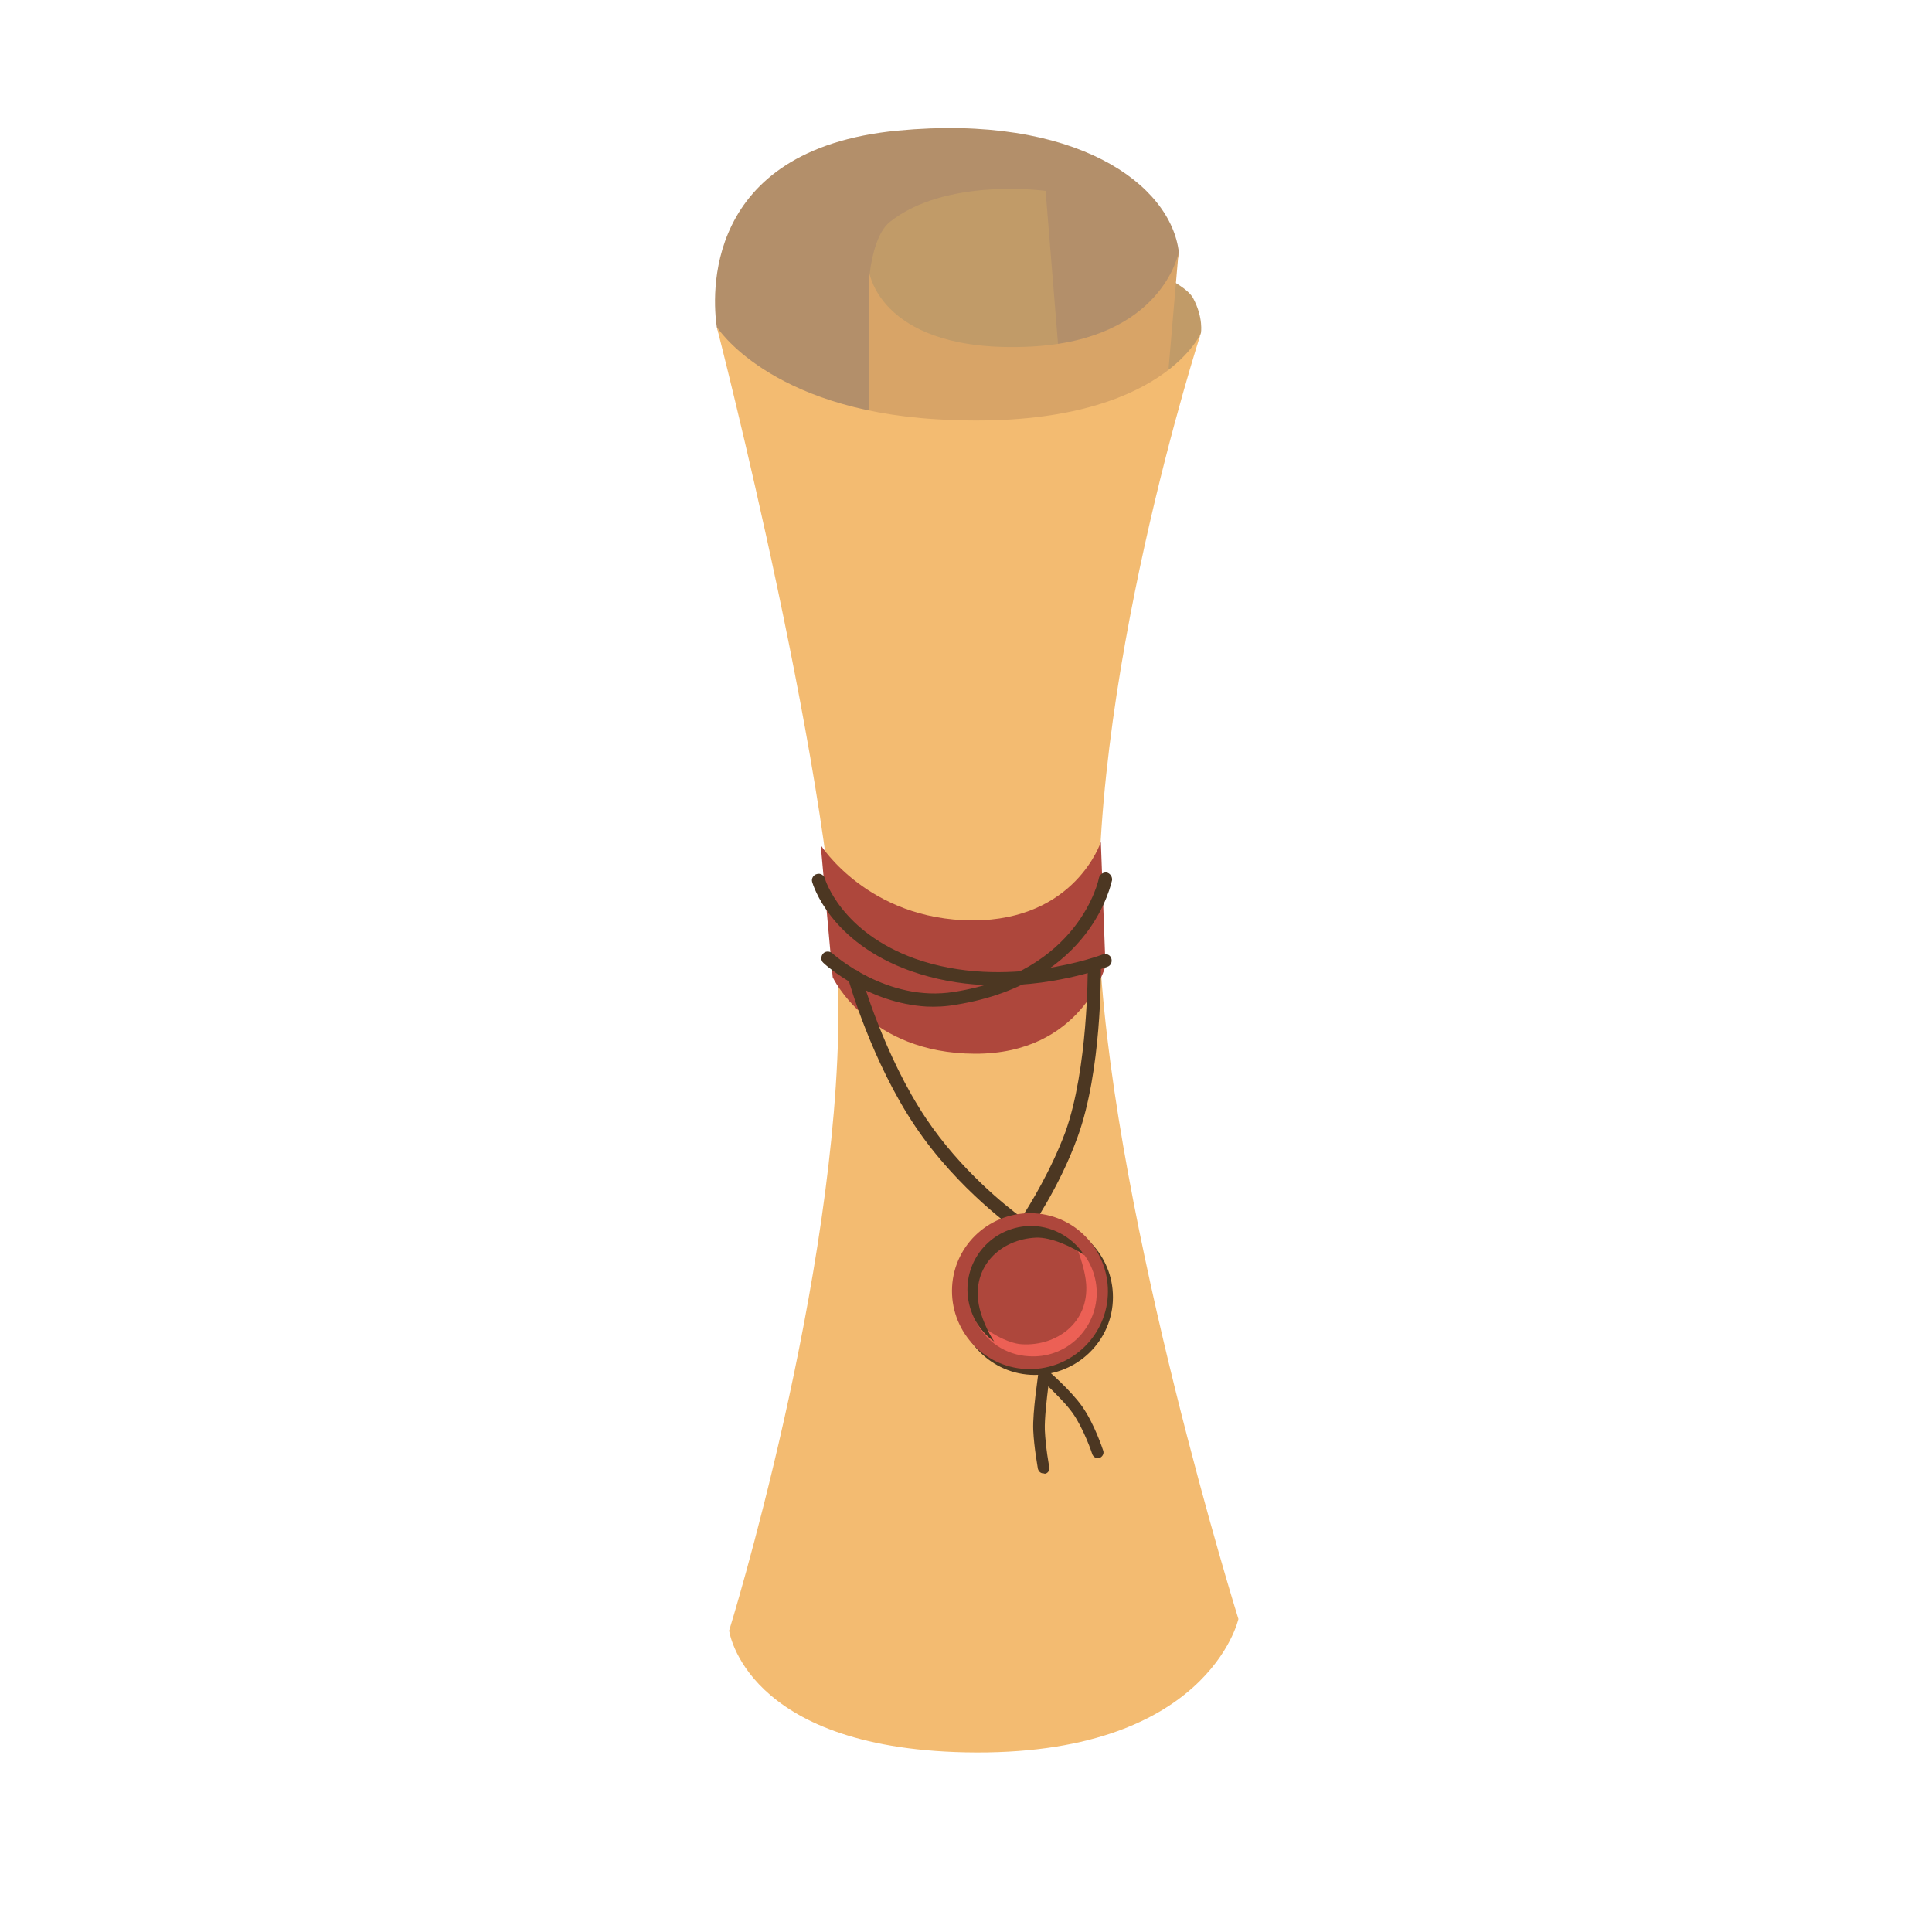 <?xml version="1.0" encoding="utf-8"?>
<!-- Generator: Adobe Illustrator 24.1.2, SVG Export Plug-In . SVG Version: 6.00 Build 0)  -->
<svg version="1.1" id="Calque_1" xmlns="http://www.w3.org/2000/svg" xmlns:xlink="http://www.w3.org/1999/xlink" x="0px" y="0px"
	 width="500px" height="500px" viewBox="0 0 500 500" style="enable-background:new 0 0 500 500;" xml:space="preserve">
<style type="text/css">
	.st0{fill:#C19B68;}
	.st1{fill:#B38F6A;}
	.st2{fill:#D8A467;}
	.st3{fill:#F3BB71;}
	.st4{fill:#AE473C;}
	.st5{fill:#4C3722;}
	.st6{fill:#EC6055;}
</style>
<g>
	<path class="st0" d="M299.5,103.8l10.3-15.2l1-2.4c0,0,0.7-3.9-2-9c-2.4-4.5-16.2-9.3-16.2-9.3l-3.7,31.3L299.5,103.8z"/>
	<g>
		<path class="st1" d="M185.9,85.9l-0.4-1.3c-1.1-7.4-4.1-45.9,46.8-50.8c46.1-4.4,70.8,13.9,72.8,31.6c0,0-0.1,1.1-0.6,2.4
			c-2.4,6.8-10.3,29.2-12.9,40.3c-4.4,18.7-6.7,34.3-26.3,34.5C203.8,143.3,185.9,85.9,185.9,85.9z"/>
		<path class="st0" d="M226.3,79.8l-1.2-9.2c0.6-4.8,2.1-10.6,5.1-13.1c14.6-11.7,40.4-8.1,40.4-8.1l3.5,43.1l-45.3-3.3L226.3,79.8z
			"/>
		<path class="st2" d="M224.7,130l0.3-59.4c0,0,3.1,21,41.7,19.1c34.1-1.7,38.3-24.3,38.3-24.3l-2.8,32.6L285,120L224.7,130z"/>
	</g>
	<path class="st3" d="M185.5,84.6c0,0,13.4,21.3,56.8,23.9c57.5,3.5,68.5-22.3,68.5-22.3s-30.1,92.5-26.1,161.7
		c4,69.2,35.8,171.1,35.8,171.1s-7.9,35.8-70.7,34.5c-57.1-1.2-61.1-31.5-61.1-31.5S217,330.9,217,260.9
		C217,206.7,185.5,84.6,185.5,84.6z"/>
	<path class="st4" d="M212.4,218.7c0,0,12.2,19.4,39.3,19.5c26.6,0,33.2-20.3,33.2-20.3l1.2,32.1c0,0-6.2,22.8-33.8,22.7
		c-27.6-0.1-36.8-19.8-36.8-19.8L212.4,218.7z"/>
	<g>
		<path class="st5" d="M239.8,260.5c-15.2-0.9-26.2-10.8-26.7-11.3c-0.7-0.6-0.7-1.7-0.1-2.4c0.6-0.7,1.7-0.7,2.4-0.1
			c0.2,0.2,14.2,12.8,31.5,10c32.5-5.1,37.5-29.2,37.5-29.5c0.2-0.9,1.1-1.5,2-1.4c0.9,0.2,1.5,1.1,1.4,2c-0.1,0.3-1.4,6.9-7,14.1
			c-5.2,6.7-15.2,15.2-33.3,18.1C244.8,260.5,242.2,260.6,239.8,260.5z"/>
	</g>
	<g>
		<path class="st5" d="M254.2,254.9c-5.9-0.3-12.2-1.4-18.5-3.6c-21-7.5-25.3-22.4-25.5-23c-0.3-0.9,0.3-1.9,1.2-2.1
			c0.9-0.3,1.9,0.3,2.1,1.2l0,0c0,0.1,4.1,13.8,23.3,20.7c23.7,8.4,48.4-1,48.6-1.1c0.9-0.3,1.9,0.1,2.2,1c0.3,0.9-0.1,1.9-1,2.2
			C286,250.4,271.8,255.9,254.2,254.9z"/>
	</g>
	<g>
		<path class="st5" d="M264.7,319.3c-0.3,0-0.6-0.1-0.9-0.3c-0.6-0.4-15.8-10.9-27-27.6c-11.2-16.7-17.1-37.3-17.3-38.2
			c-0.3-0.9,0.3-1.9,1.2-2.1c0.9-0.3,1.9,0.3,2.1,1.2c0.1,0.2,6,21,16.9,37.2c8.9,13.3,20.7,22.7,24.7,25.6
			c2.2-3.4,7.6-12.2,11.3-22.1c5.9-16.4,5.8-41.9,5.8-42.2c0-1,0.8-1.7,1.7-1.7c0.9,0,1.7,0.8,1.7,1.7c0,1.1,0.2,26.4-6,43.4
			c-4.7,13.1-12.3,23.9-12.6,24.4C265.9,319,265.3,319.3,264.7,319.3z"/>
	</g>
	<path class="st5" d="M288,336.8c-0.6,11.1-10.2,19.6-21.3,19c-11.1-0.6-19.6-10.2-19-21.3c0.6-11.1,10.1-19.6,21.3-19
		C280.1,316.2,288.6,325.7,288,336.8z"/>
	<path class="st4" d="M286.7,335.3c-0.6,11.1-10.2,19.6-21.3,19c-11.1-0.6-19.6-10.2-19-21.3c0.6-11.1,10.1-19.6,21.3-19
		C278.8,314.6,287.3,324.2,286.7,335.3z"/>
	<path class="st6" d="M281.1,332.3c0.7,10-7.6,16.1-16.6,15.6c-3.9-0.2-9.2-3.5-11.9-5.9c2.5,5.1,7.6,8.7,13.7,9
		c9.1,0.6,16.9-6.3,17.5-15.4c0.3-5.2-1.8-10-5.4-13.3C279.5,324.8,280.9,329.2,281.1,332.3z"/>
	<g>
		<path class="st5" d="M270,381.3c-0.7,0-1.2-0.5-1.4-1.2c0-0.2-1-5.4-1.2-10c-0.2-4.7,1.3-14.2,1.3-14.6c0.1-0.5,0.4-1,0.9-1.2
			c0.5-0.2,1.1-0.1,1.5,0.3c0.2,0.2,5.9,5.1,8.9,9.3c3.2,4.5,5.4,11.2,5.5,11.5c0.3,0.8-0.2,1.6-0.9,1.9c-0.8,0.3-1.6-0.2-1.9-0.9
			c0-0.1-2.2-6.6-5.1-10.7c-1.7-2.4-4.5-5.1-6.3-6.9c-0.4,3.2-1,8.4-0.9,11.3c0.2,4.4,1.1,9.6,1.2,9.6c0.1,0.8-0.4,1.6-1.2,1.7
			C270.2,381.3,270.1,381.3,270,381.3z"/>
	</g>
	<path class="st5" d="M253.3,337.6c-1.8-9.9,5.7-16.9,14.8-17.3c3.9-0.2,9.6,2.5,12.5,4.5c-3.1-4.7-8.6-7.8-14.6-7.5
		c-9.1,0.5-16.1,8.2-15.6,17.3c0.3,5.2,2.9,9.8,6.9,12.6C255.7,344.9,253.8,340.6,253.3,337.6z"/>
</g>
</svg>
